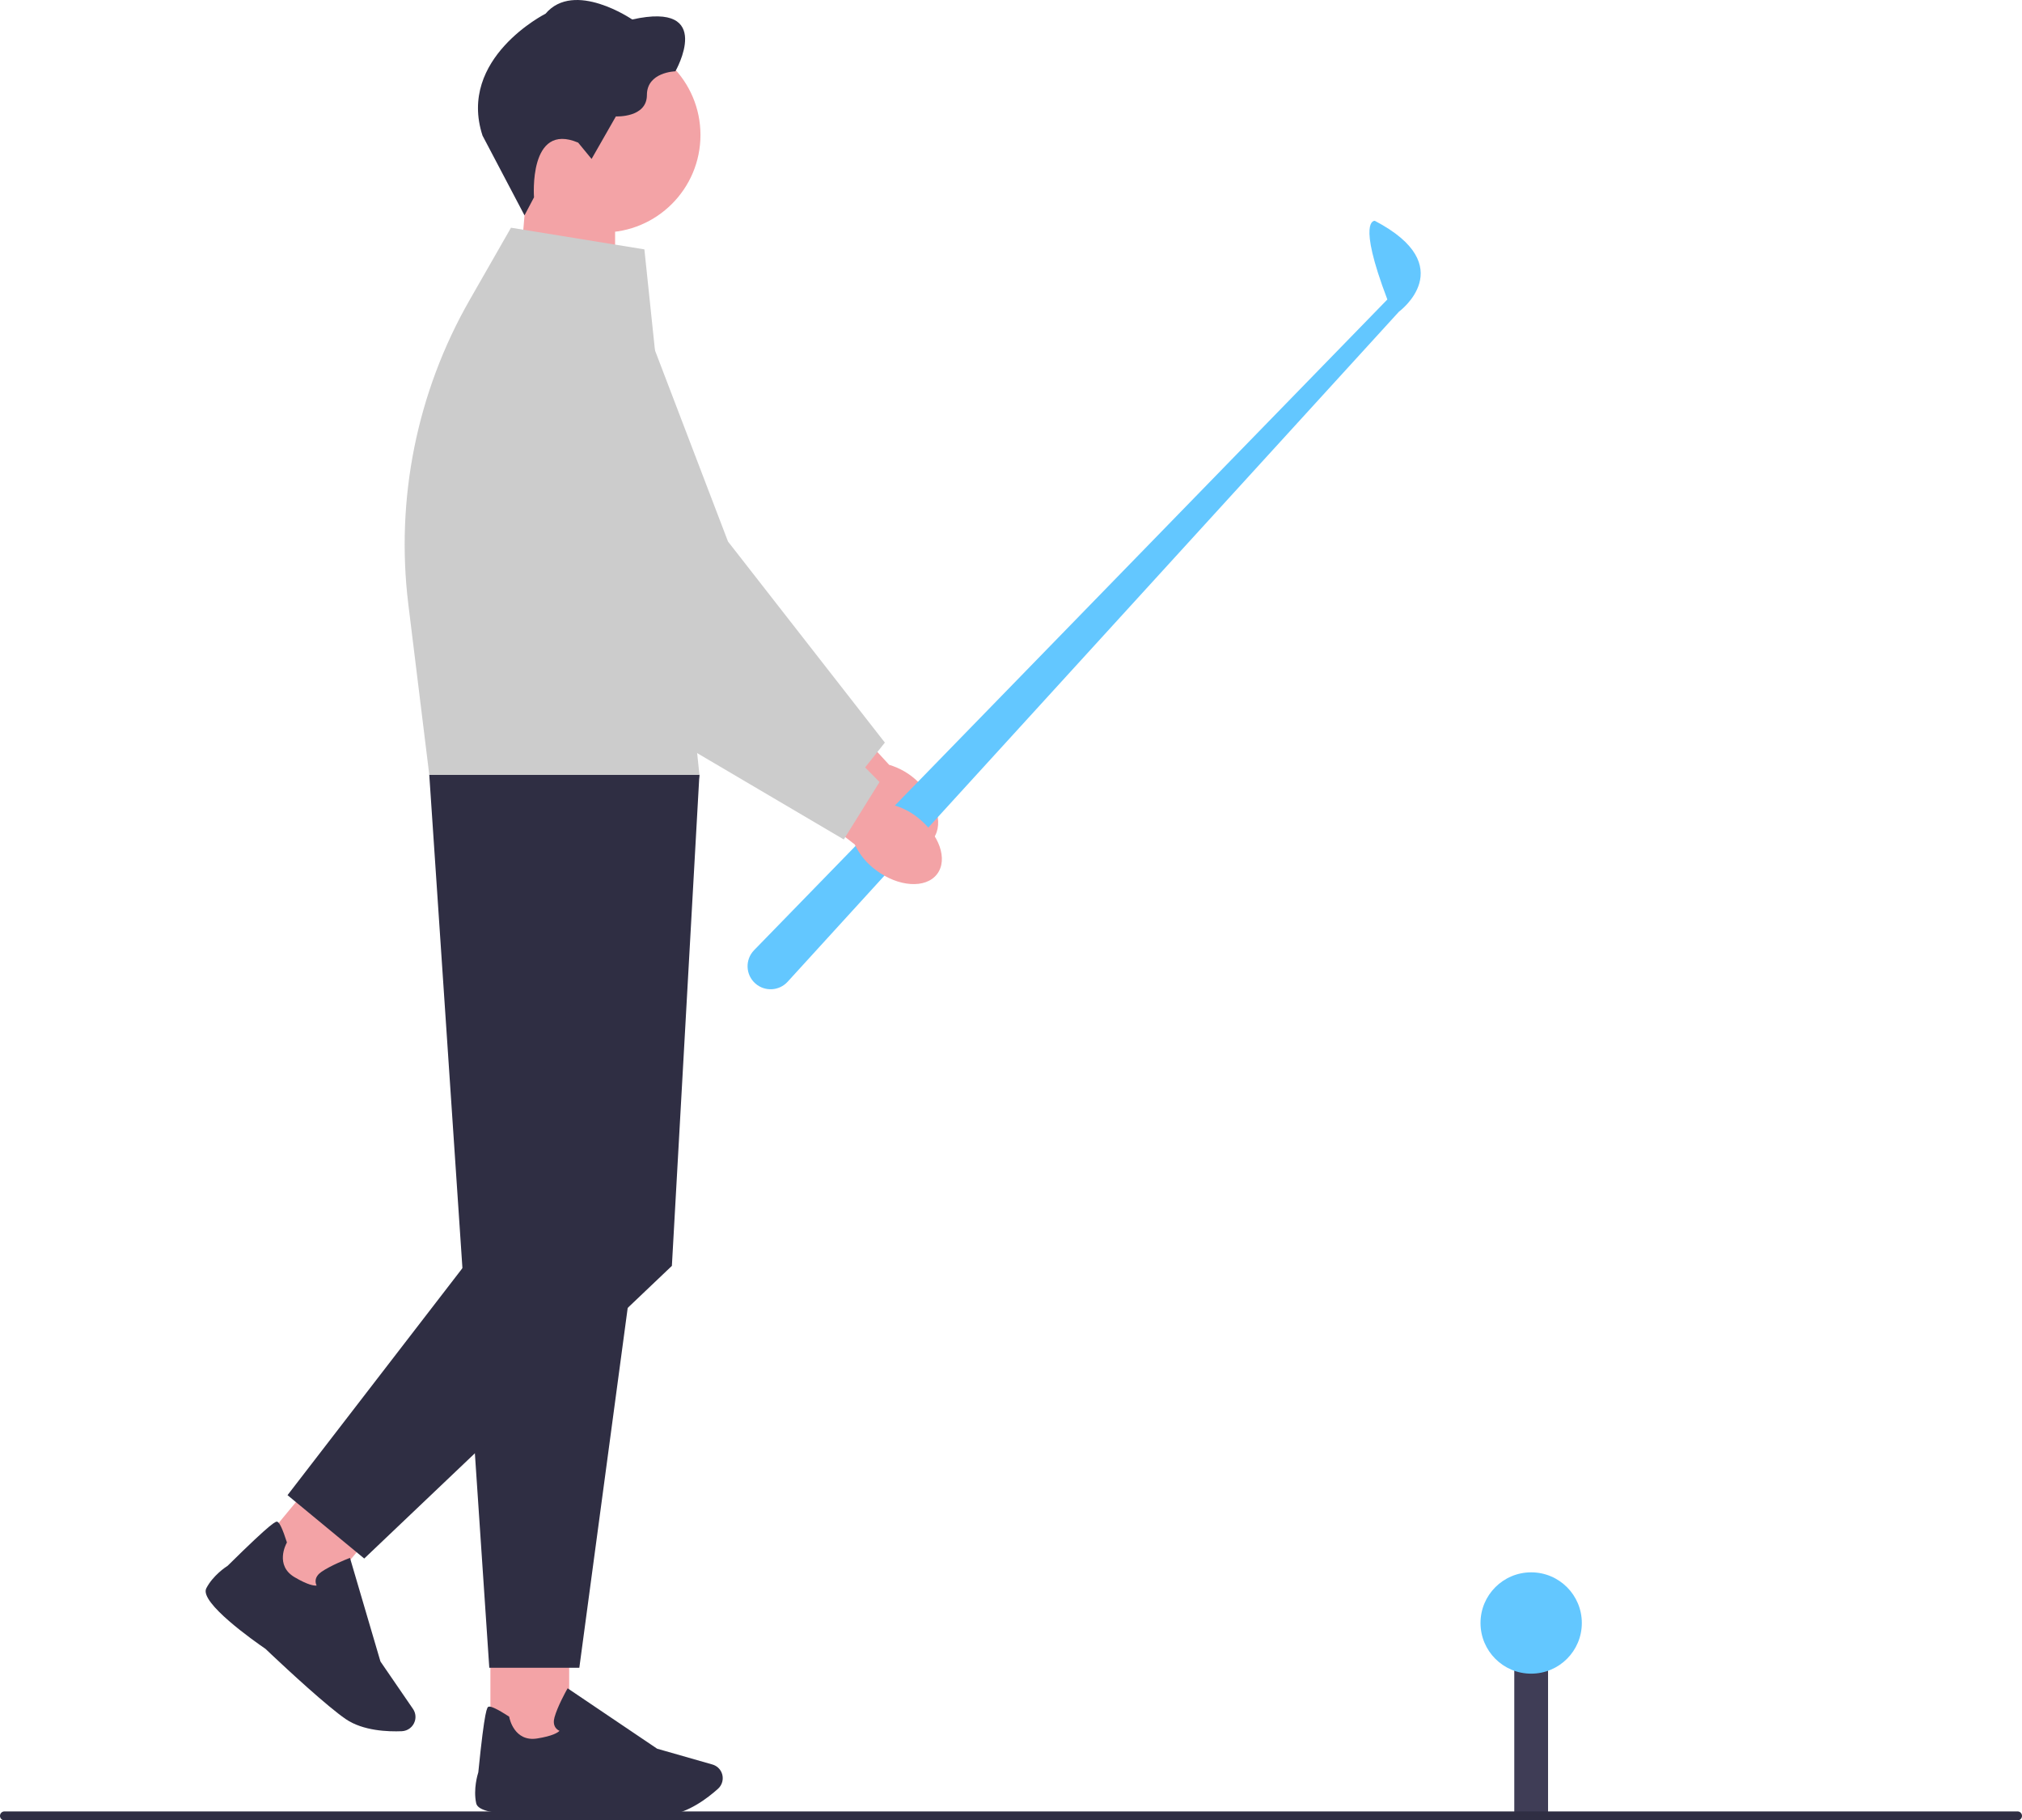 <svg xmlns="http://www.w3.org/2000/svg" width="537.64" height="483.97" viewBox="0 0 537.64 483.97" xmlns:xlink="http://www.w3.org/1999/xlink"><path id="uuid-a4afb0c5-058d-48cc-8cb0-c7ababe8c53e-800" d="m244.09,207.84c5.4,5.16,6.99,12.21,3.54,15.73-3.44,3.53-10.61,2.2-16.02-2.97-2.19-2.03-3.83-4.57-4.8-7.41l-22.6-22.18,11.12-10.66,21.09,22.99c2.9.86,5.52,2.4,7.65,4.49,0,0,0,0,0,0Z" fill="#f3a3a6"/><path d="m224.08,211.53l-57.89-43.82-.05-.1-33.83-63.13c-5.18-9.67-2.31-21.7,6.68-27.98,5.5-3.85,12.34-4.92,18.76-2.95,6.42,1.97,11.48,6.7,13.87,12.97l21.95,57.45,41.71,53.46-11.2,14.08Z" fill="#ccc"/><path d="m200.86,261.49h0c2.51,2.2,6.31,1.99,8.56-.47l162.55-178.15s16.59-12.13-6.41-24.16c0,0-4.87-.63,3.33,20.91l-168.38,173c-2.44,2.51-2.29,6.56.35,8.87Z" fill="#63c7ff"/><polygon points="137.54 80.34 163.55 88.89 163.55 51.45 139.95 51.45 137.54 80.34" fill="#f3a3a6"/><circle cx="160.33" cy="35.89" r="25.92" fill="#f3a3a6"/><path d="m153.73,37.92l3.57,4.34,6.46-11.31s8.25.43,8.25-5.7c0-6.12,7.57-6.29,7.57-6.29,0,0,10.72-18.71-11.48-13.78,0,0-15.39-10.55-23.05-1.53,0,0-23.47,11.82-16.75,32.4l11.16,21.21,2.53-4.8s-1.53-20.16,11.74-14.54Z" fill="#2f2e43"/><rect x="130.39" y="435.08" width="20.94" height="29.71" transform="translate(281.73 899.87) rotate(-180)" fill="#f3a3a6"/><path d="m149.02,481.81c-3.58.32-21.5,1.74-22.4-2.37-.82-3.77.39-7.71.56-8.25,1.72-17.14,2.36-17.33,2.75-17.44.61-.18,2.39.67,5.28,2.53l.18.12.04.21c.05.27,1.33,6.56,7.4,5.59,4.16-.66,5.51-1.58,5.94-2.03-.35-.16-.79-.44-1.1-.92-.45-.7-.53-1.6-.23-2.68.78-2.85,3.12-7.06,3.22-7.23l.27-.48,23.8,16.06,14.7,4.2c1.11.32,2,1.11,2.45,2.17h0c.62,1.48.24,3.2-.96,4.28-2.67,2.4-7.97,6.51-13.54,7.02-1.48.14-3.44.19-5.64.19-9.19,0-22.61-.95-22.71-.97Z" fill="#2f2e43"/><rect x="74.17" y="393.77" width="20.94" height="29.71" transform="translate(-110.63 777.41) rotate(-140.4)" fill="#f3a3a6"/><path d="m70.6,438.38c-2.97-2.03-17.67-12.37-15.75-16.1,1.77-3.43,5.22-5.7,5.69-6,12.25-12.1,12.87-11.84,13.23-11.69.59.25,1.42,2.04,2.46,5.31l.06.2-.1.19c-.13.24-3.15,5.9,2.13,9.03,3.63,2.14,5.25,2.3,5.87,2.22-.17-.35-.33-.84-.26-1.42.1-.82.61-1.57,1.53-2.21,2.42-1.69,6.9-3.45,7.09-3.52l.51-.2,8.1,27.54,8.65,12.61c.65.95.84,2.13.5,3.24h0c-.47,1.54-1.86,2.62-3.47,2.69-3.59.15-10.29-.07-14.9-3.22-1.22-.84-2.77-2.04-4.46-3.45-7.08-5.86-16.81-15.15-16.88-15.22Z" fill="#2f2e43"/><path d="m185.97,205.97h-71.83l15.96,237.43h23.94l31.92-237.43Z" fill="#2f2e43"/><polygon points="171.34 219.05 185.97 205.97 178.65 336.55 96.85 414.36 76.45 397.51 124.11 335.66 171.34 219.05" fill="#2f2e43"/><path d="m171.34,66.3l-35.47-5.76-11.02,19.26c-14,24.48-19.71,52.84-16.28,80.84l5.57,45.33h71.83l-14.63-139.67Z" fill="#ccc"/><path id="uuid-99d9dcd2-0d7a-40b6-9a0d-34cb87d0e46e-801" d="m243.8,217.2c5.96,4.51,8.35,11.32,5.34,15.22-3.01,3.9-10.29,3.41-16.25-1.1-2.41-1.77-4.34-4.1-5.62-6.81l-25-19.42,9.82-11.88,23.61,20.41c2.98.52,5.76,1.75,8.12,3.58,0,0,0,0,0,0Z" fill="#f3a3a6"/><path d="m224.35,223.18l-62.56-36.84-.06-.09-40.89-58.8c-6.26-9.01-4.8-21.29,3.41-28.56,5.02-4.46,11.69-6.31,18.3-5.09,6.6,1.22,12.17,5.33,15.28,11.29l28.43,54.53,47.6,48.29-9.5,15.28Z" fill="#ccc"/><rect x="402.64" y="442.47" width="8.98" height="39.37" fill="#3f3d56"/><circle cx="407.13" cy="431.5" r="13.47" fill="#63c7ff"/><path d="m0,482.78c0,.66.53,1.19,1.19,1.19h535.26c.66,0,1.19-.53,1.19-1.19s-.53-1.19-1.19-1.19H1.19c-.66,0-1.19.53-1.19,1.19Z" fill="#2f2e43"/></svg>